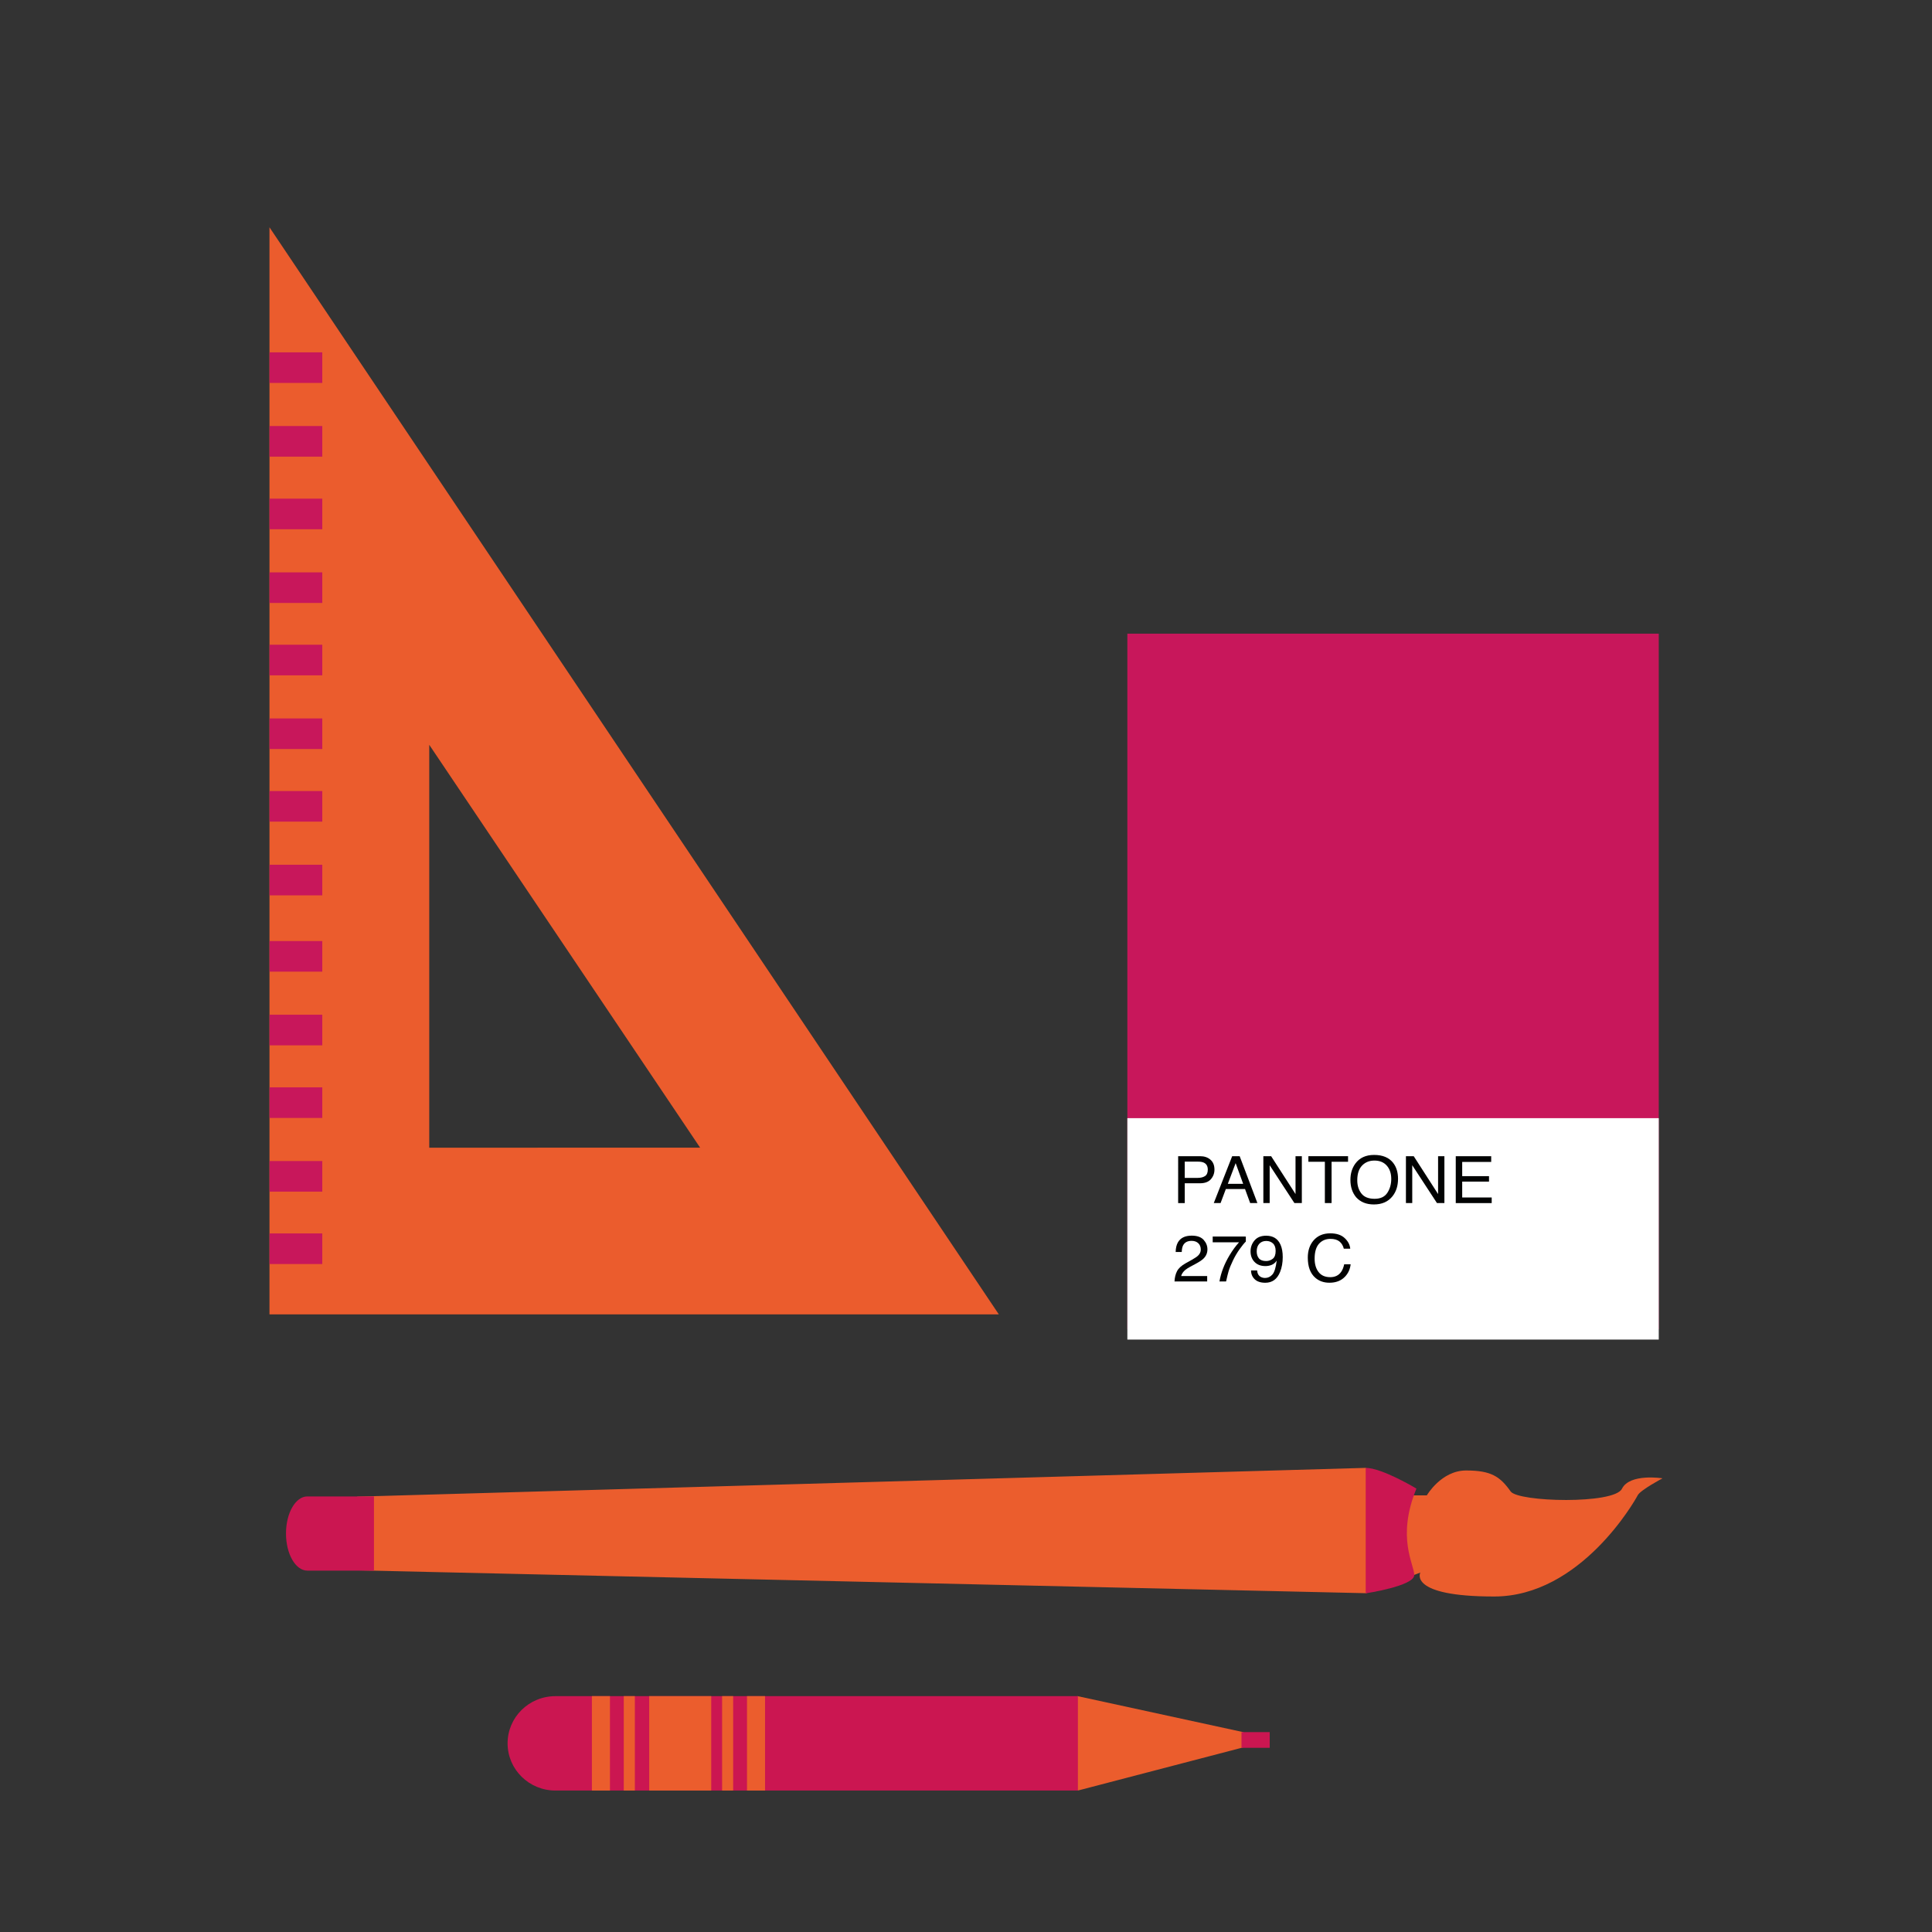 <?xml version="1.0" encoding="utf-8"?>
<!-- Generator: Adobe Illustrator 15.0.0, SVG Export Plug-In . SVG Version: 6.00 Build 0)  -->
<!DOCTYPE svg PUBLIC "-//W3C//DTD SVG 1.1//EN" "http://www.w3.org/Graphics/SVG/1.1/DTD/svg11.dtd">
<svg version="1.1" id="Capa_1" xmlns="http://www.w3.org/2000/svg" xmlns:xlink="http://www.w3.org/1999/xlink" x="0px" y="0px"
	 width="100px" height="100px" viewBox="50.5 0 100 100" enable-background="new 50.5 0 100 100" xml:space="preserve">
<rect x="50.5" y="0" width="100" height="100" fill="#333333" stroke="none"/>
<g>
	<rect x="108.852" y="32.798" fill="#C8175B" width="27.505" height="35.999"/>
	<g>
		<path fill="#EB5C2D" d="M64.448,11.765v56.268H102.2L64.448,11.765z M72.718,38.551l14.021,20.853H72.718V38.551z"/>
		<rect x="64.452" y="18.237" fill="#C8175B" width="2.729" height="1.584"/>
		<rect x="64.452" y="22.052" fill="#C8175B" width="2.729" height="1.584"/>
		<rect x="64.452" y="25.81" fill="#C8175B" width="2.729" height="1.584"/>
		<rect x="64.452" y="29.625" fill="#C8175B" width="2.729" height="1.584"/>
		<rect x="64.452" y="33.371" fill="#C8175B" width="2.729" height="1.584"/>
		<rect x="64.452" y="37.186" fill="#C8175B" width="2.729" height="1.584"/>
		<rect x="64.452" y="40.944" fill="#C8175B" width="2.729" height="1.584"/>
		<rect x="64.452" y="44.759" fill="#C8175B" width="2.729" height="1.584"/>
		<rect x="64.452" y="48.708" fill="#C8175B" width="2.729" height="1.584"/>
		<rect x="64.452" y="52.522" fill="#C8175B" width="2.729" height="1.584"/>
		<rect x="64.452" y="56.281" fill="#C8175B" width="2.729" height="1.584"/>
		<rect x="64.452" y="60.095" fill="#C8175B" width="2.729" height="1.584"/>
		<rect x="64.452" y="63.842" fill="#C8175B" width="2.729" height="1.584"/>
	</g>
	<rect x="108.852" y="57.876" fill="#FFFFFF" width="27.505" height="11.46"/>
	<g>
		<path fill="#010202" d="M111.481,59.844h1.131c0.225,0,0.404,0.061,0.542,0.183c0.139,0.122,0.206,0.292,0.206,0.513
			c0,0.189-0.062,0.354-0.184,0.495c-0.123,0.141-0.312,0.211-0.563,0.211h-0.79v1.025h-0.342V59.844z M112.81,60.178
			c-0.075-0.035-0.179-0.052-0.31-0.052h-0.678v0.841h0.678c0.152,0,0.275-0.031,0.372-0.094c0.095-0.063,0.143-0.174,0.143-0.332
			C113.015,60.363,112.946,60.242,112.81,60.178z"/>
		<path fill="#010202" d="M114.277,59.844h0.388l0.918,2.426h-0.375l-0.266-0.727h-0.992l-0.273,0.727h-0.352L114.277,59.844z
			 M114.846,61.276l-0.389-1.072l-0.405,1.072H114.846z"/>
		<path fill="#010202" d="M115.891,59.844h0.403l1.262,1.96v-1.96h0.327v2.426h-0.385l-1.28-1.958v1.958h-0.327V59.844z"/>
		<path fill="#010202" d="M120.275,59.844v0.289h-0.853v2.137h-0.347v-2.137h-0.853v-0.289H120.275z"/>
		<path fill="#010202" d="M122.611,60.191c0.167,0.215,0.251,0.49,0.251,0.824c0,0.363-0.096,0.664-0.287,0.904
			c-0.226,0.282-0.546,0.423-0.963,0.423c-0.389,0-0.693-0.123-0.917-0.37c-0.198-0.238-0.298-0.539-0.298-0.902
			c0-0.328,0.085-0.609,0.255-0.842c0.219-0.299,0.54-0.449,0.969-0.449C122.066,59.778,122.396,59.916,122.611,60.191z
			 M122.31,61.738c0.134-0.208,0.201-0.446,0.201-0.717c0-0.285-0.077-0.515-0.232-0.689s-0.367-0.261-0.638-0.261
			c-0.262,0-0.476,0.086-0.641,0.259c-0.165,0.172-0.248,0.426-0.248,0.763c0,0.269,0.069,0.496,0.212,0.68
			c0.142,0.185,0.372,0.277,0.689,0.277C121.956,62.049,122.174,61.946,122.31,61.738z"/>
		<path fill="#010202" d="M123.271,59.844h0.403l1.261,1.96v-1.96h0.327v2.426h-0.385l-1.279-1.958v1.958h-0.327V59.844z"/>
		<path fill="#010202" d="M125.85,59.844h1.834v0.297h-1.501v0.737h1.388v0.281h-1.388v0.823h1.527v0.289h-1.86V59.844
			L125.85,59.844z"/>
		<path fill="#010202" d="M111.422,65.798c0.075-0.149,0.225-0.288,0.446-0.411l0.33-0.184c0.147-0.083,0.251-0.153,0.312-0.211
			c0.095-0.091,0.142-0.196,0.142-0.314c0-0.138-0.043-0.248-0.129-0.329s-0.201-0.122-0.345-0.122c-0.212,0-0.359,0.078-0.44,0.232
			c-0.044,0.083-0.066,0.198-0.071,0.345h-0.315c0.004-0.206,0.044-0.374,0.119-0.504c0.135-0.229,0.371-0.343,0.711-0.343
			c0.282,0,0.488,0.073,0.619,0.219c0.13,0.146,0.195,0.31,0.195,0.489c0,0.189-0.069,0.351-0.209,0.485
			c-0.08,0.078-0.225,0.173-0.433,0.284l-0.235,0.125c-0.111,0.061-0.2,0.116-0.266,0.17c-0.114,0.097-0.187,0.203-0.217,0.318
			h1.347v0.281h-1.691C111.302,66.126,111.345,65.95,111.422,65.798z"/>
		<path fill="#010202" d="M114.984,64.004v0.259c-0.079,0.074-0.186,0.203-0.315,0.385c-0.132,0.183-0.248,0.38-0.35,0.591
			c-0.1,0.206-0.176,0.394-0.228,0.562c-0.032,0.109-0.076,0.285-0.129,0.527h-0.343c0.078-0.451,0.25-0.9,0.517-1.348
			c0.157-0.262,0.322-0.488,0.496-0.679h-1.363v-0.299L114.984,64.004L114.984,64.004z"/>
		<path fill="#010202" d="M115.569,65.757c0.01,0.164,0.075,0.277,0.198,0.341c0.062,0.031,0.134,0.049,0.213,0.049
			c0.147,0,0.274-0.06,0.379-0.178c0.104-0.117,0.179-0.357,0.223-0.721c-0.068,0.104-0.153,0.178-0.257,0.22
			c-0.101,0.042-0.211,0.064-0.326,0.064c-0.238,0-0.427-0.071-0.564-0.213s-0.207-0.325-0.207-0.548
			c0-0.214,0.068-0.403,0.205-0.566s0.338-0.245,0.604-0.245c0.358,0,0.606,0.155,0.743,0.466c0.076,0.17,0.114,0.384,0.114,0.64
			c0,0.29-0.046,0.545-0.137,0.77c-0.15,0.372-0.405,0.559-0.766,0.559c-0.239,0-0.424-0.062-0.549-0.183s-0.188-0.272-0.188-0.456
			L115.569,65.757L115.569,65.757z M116.376,65.155c0.101-0.078,0.151-0.213,0.151-0.407c0-0.173-0.046-0.303-0.138-0.388
			c-0.091-0.085-0.207-0.128-0.348-0.128c-0.152,0-0.272,0.049-0.361,0.146c-0.089,0.098-0.133,0.228-0.133,0.39
			c0,0.154,0.039,0.276,0.116,0.367c0.077,0.091,0.202,0.136,0.374,0.136C116.162,65.271,116.273,65.233,116.376,65.155z"/>
		<path fill="#010202" d="M120.098,64.081c0.175,0.162,0.272,0.346,0.291,0.552h-0.333c-0.038-0.156-0.112-0.28-0.223-0.372
			c-0.111-0.091-0.268-0.137-0.469-0.137c-0.243,0-0.44,0.084-0.593,0.252c-0.149,0.168-0.226,0.425-0.226,0.772
			c0,0.284,0.067,0.515,0.204,0.692c0.136,0.178,0.338,0.266,0.607,0.266c0.248,0,0.438-0.094,0.565-0.279
			c0.068-0.098,0.12-0.227,0.154-0.387h0.334c-0.029,0.256-0.128,0.47-0.293,0.642c-0.198,0.208-0.467,0.312-0.804,0.312
			c-0.291,0-0.534-0.084-0.731-0.256c-0.261-0.226-0.39-0.574-0.39-1.046c0-0.358,0.099-0.652,0.292-0.881
			c0.211-0.249,0.503-0.374,0.873-0.374C119.678,63.838,119.924,63.918,120.098,64.081z"/>
	</g>
	<polygon fill="#EB5D2D" points="106.271,87.791 114.86,89.657 114.837,90.447 106.292,92.678 104.189,90.256 	"/>
	<path fill="#CB1651" d="M106.292,92.678H79.248c-1.367,0-2.475-1.094-2.475-2.443l0,0c0-1.35,1.106-2.442,2.475-2.442h27.044
		V92.678z"/>
	<rect x="114.759" y="89.654" fill="#CB1651" width="1.461" height="0.813"/>
	<rect x="84.103" y="87.791" fill="#EB5D2D" width="3.21" height="4.887"/>
	<rect x="82.786" y="87.791" fill="#EB5D2D" width="0.573" height="4.887"/>
	<rect x="81.137" y="87.791" fill="#EB5D2D" width="0.934" height="4.887"/>
	<rect x="87.876" y="87.791" fill="#EB5D2D" width="0.573" height="4.887"/>
	<rect x="89.164" y="87.791" fill="#EB5D2D" width="0.935" height="4.887"/>
	<path fill="#EB5D2D" d="M136.552,76.518c0,0-1.151,0.609-1.287,0.881c-0.136,0.271-2.954,5.236-7.427,5.236
		c-4.474,0-3.823-1.238-3.823-1.238l-2.805,1.067l-53.035-1.203l0.813-3.795l52.199-1.489l1.896,1.297l0.592,0.125h0.678
		c0,0,0.746-1.287,2.033-1.287s1.756,0.307,2.304,1.084c0.39,0.551,5.354,0.678,5.761-0.137
		C134.857,76.245,136.552,76.518,136.552,76.518z"/>
	<path fill="#CB1651" d="M123.814,77.049c0,0-1.778-1.072-2.626-1.072v6.494c0,0,2.513-0.378,2.513-0.945
		C123.701,80.959,122.77,79.604,123.814,77.049z"/>
	<path fill="#CB1651" d="M69.857,81.295h-3.449c-0.609,0-1.105-0.859-1.105-1.921l0,0c0-1.06,0.496-1.919,1.105-1.919h3.449"/>
</g>
</svg>
